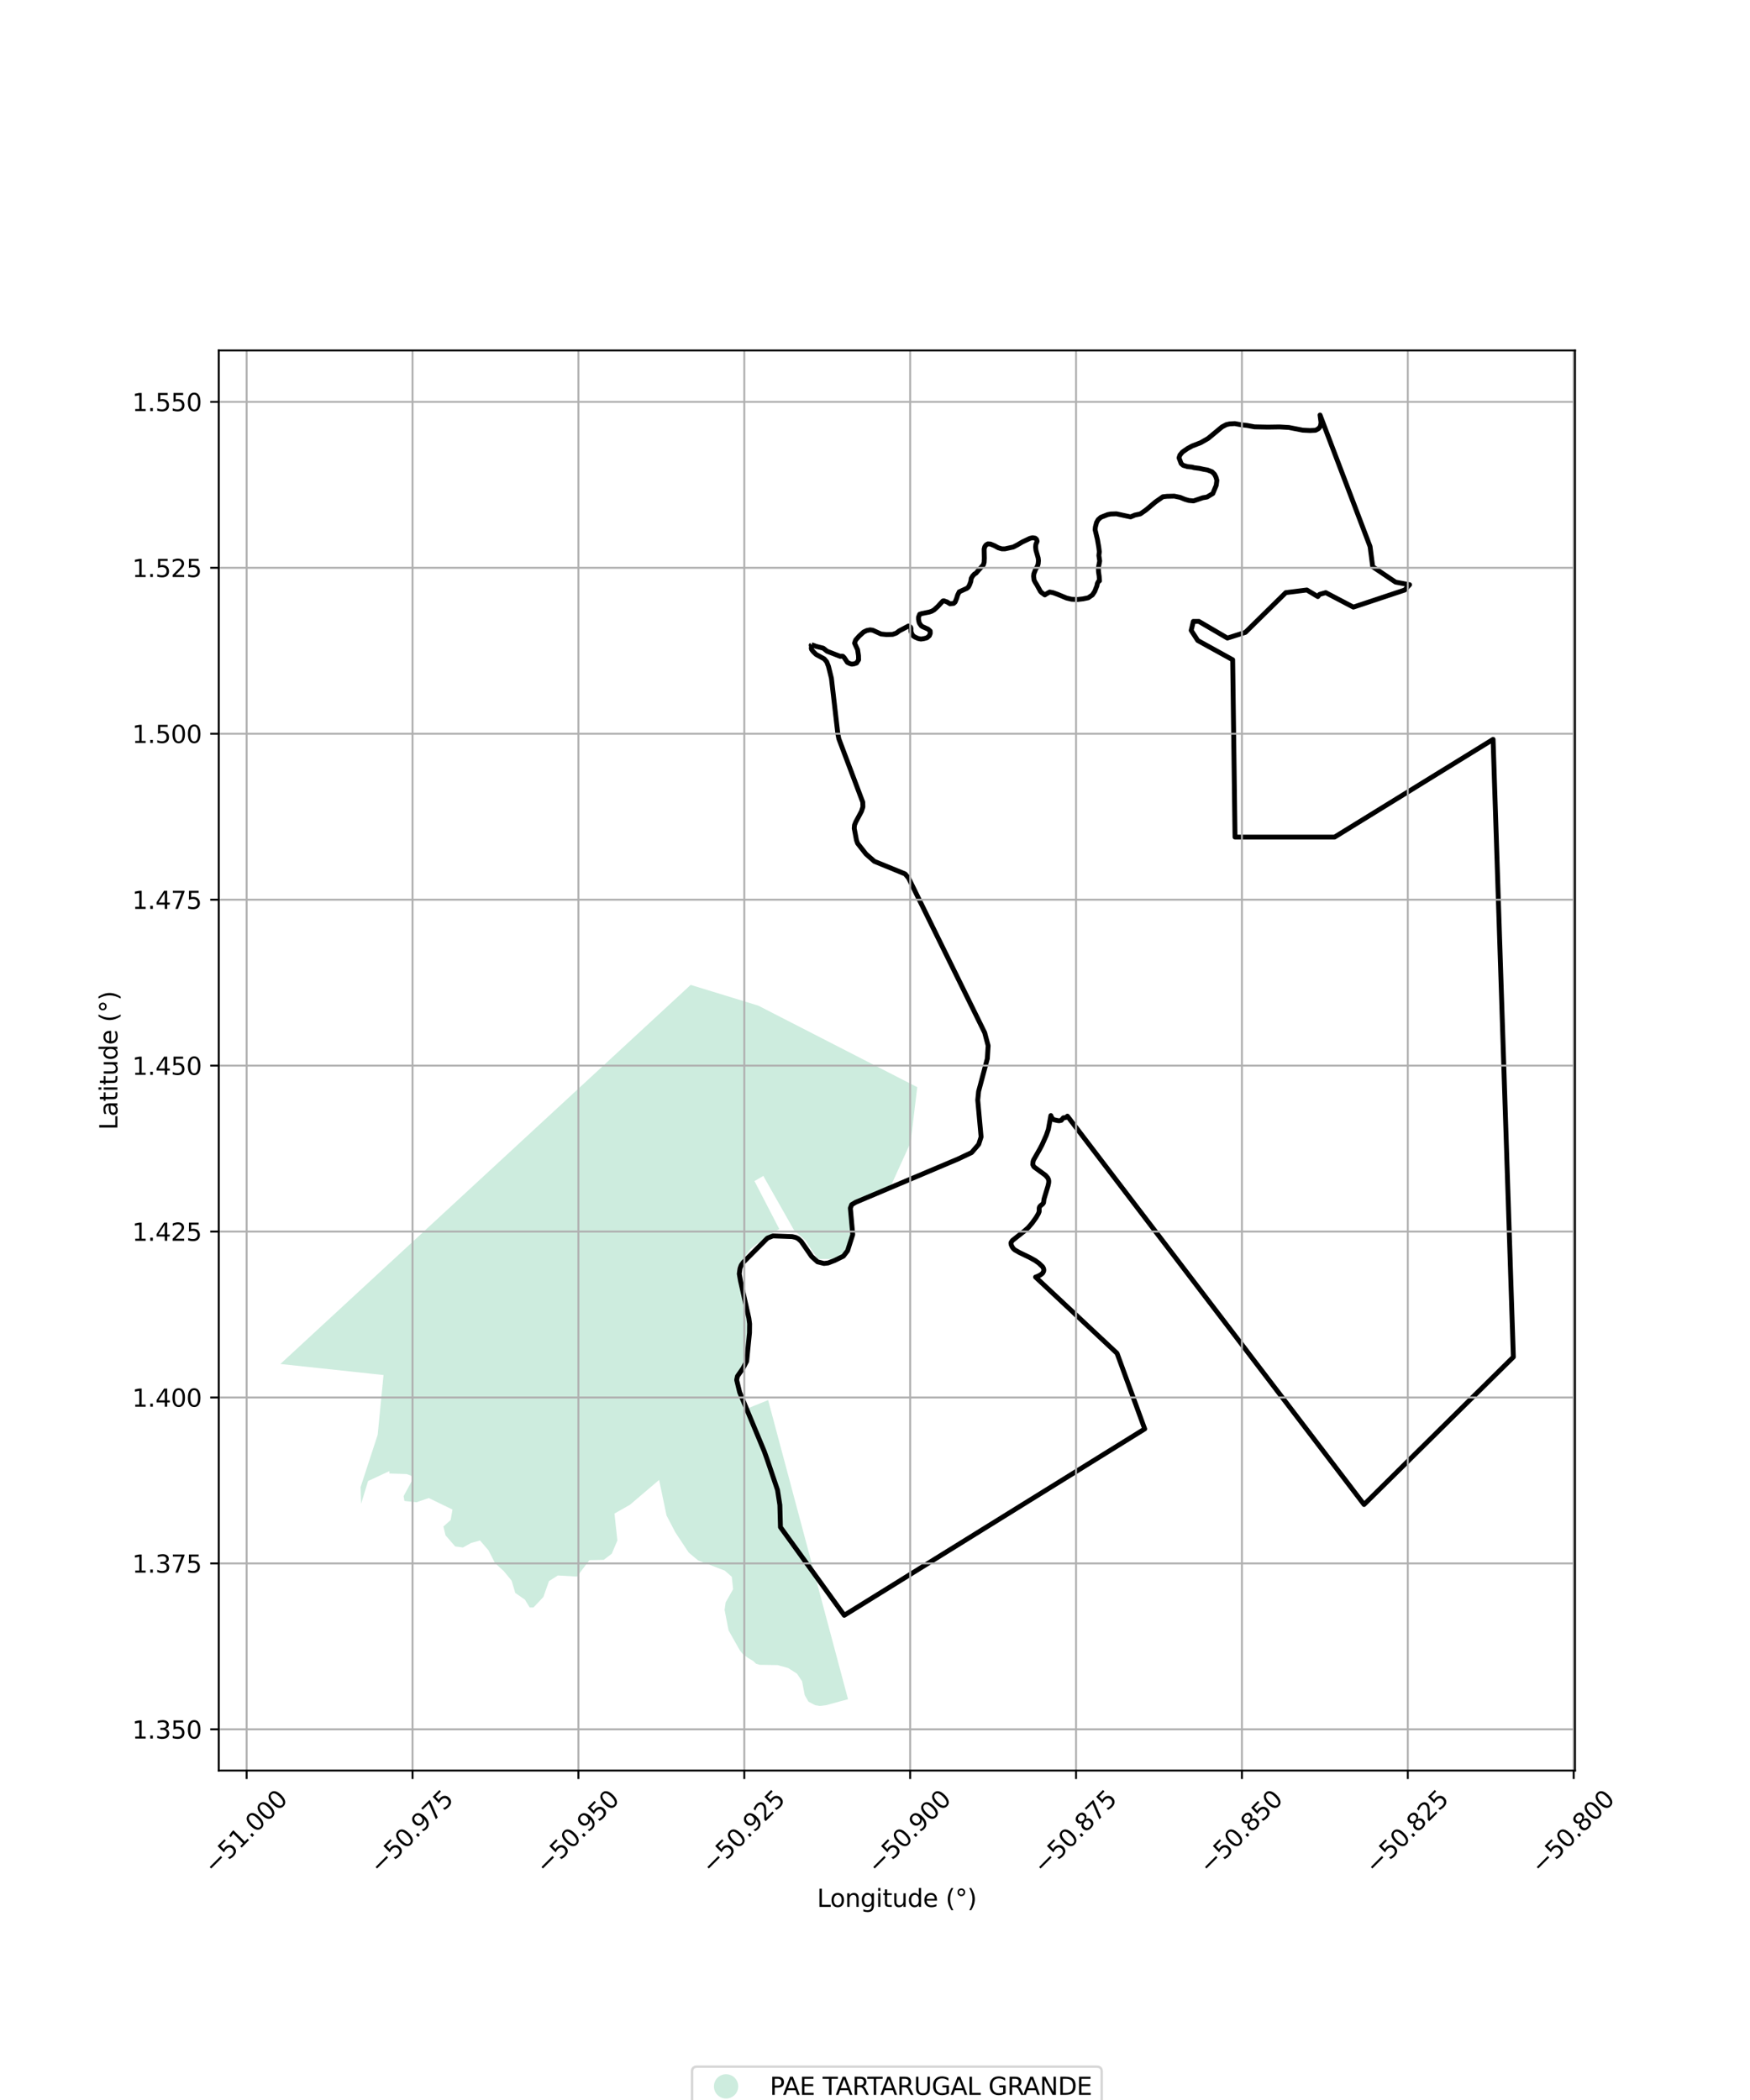 <?xml version="1.0" encoding="utf-8" standalone="no"?>
<!DOCTYPE svg PUBLIC "-//W3C//DTD SVG 1.1//EN"
  "http://www.w3.org/Graphics/SVG/1.1/DTD/svg11.dtd">
<svg xmlns:xlink="http://www.w3.org/1999/xlink" width="720pt" height="864pt" viewBox="0 0 720 864" xmlns="http://www.w3.org/2000/svg" version="1.1">
 <defs>
  <style type="text/css">*{stroke-linejoin: round; stroke-linecap: butt}</style>
 </defs>
 <g id="figure_1">
  <g id="patch_1">
   <path d="M 0 864 
L 720 864 
L 720 0 
L 0 0 
z
" style="fill: #ffffff"/>
  </g>
  <g id="axes_1">
   <g id="patch_2">
    <path d="M 90 728.444 
L 648 728.444 
L 648 144.196 
L 90 144.196 
z
" style="fill: #ffffff"/>
   </g>
   <g id="PatchCollection_1">
    <path d="M 284.156 405.216 
L 311.96 413.74 
L 377.384 447.294 
L 374.635 470.097 
L 366.83 487.243 
L 350.559 495.099 
L 350.878 503.4 
L 349.013 512.492 
L 346.706 516.247 
L 342.632 518.025 
L 336.595 518.025 
L 334.288 514.813 
L 331.417 510.391 
L 326.706 506.166 
L 314.044 483.807 
L 310.412 485.931 
L 320.62 505.647 
L 315.221 508.883 
L 308.815 513.8 
L 303.22 521.557 
L 304.717 529.908 
L 307.931 536.751 
L 308.225 548.808 
L 308.225 557.529 
L 304.372 565.287 
L 303.709 570.154 
L 304.912 575.466 
L 306.801 579.789 
L 316.028 576.034 
L 348.907 699.121 
L 346.38 699.788 
L 339.877 701.566 
L 337.251 701.888 
L 335.386 701.566 
L 332.638 700.109 
L 331.092 697.465 
L 330.65 695.143 
L 329.988 691.708 
L 327.902 688.595 
L 324.27 686.273 
L 319.877 685.062 
L 312.614 684.963 
L 311.068 684.518 
L 309.865 683.357 
L 307.878 682.196 
L 305.694 680.639 
L 304.369 678.984 
L 299.755 670.781 
L 298.111 662.357 
L 298.553 659.268 
L 301.621 653.833 
L 301.081 648.744 
L 298.21 646.199 
L 287.216 641.998 
L 283.364 638.787 
L 277.867 630.485 
L 274.235 623.518 
L 271.168 608.892 
L 259.192 619.095 
L 252.812 622.727 
L 254.014 633.795 
L 251.707 639.23 
L 248.394 641.775 
L 242.48 641.899 
L 237.4 648.643 
L 229.498 648.198 
L 225.866 650.521 
L 223.56 657.043 
L 219.486 661.366 
L 217.94 661.366 
L 215.977 658.155 
L 212.001 655.387 
L 210.48 650.298 
L 207.29 646.419 
L 203.658 643.108 
L 201.008 637.895 
L 197.499 633.794 
L 193.867 634.807 
L 190.456 636.685 
L 187.265 636.24 
L 183.315 631.694 
L 182.431 628.062 
L 185.401 625.394 
L 186.161 621.07 
L 176.394 616.327 
L 171.339 618.081 
L 166.382 617.537 
L 166.063 615.536 
L 169.891 608.445 
L 169.131 607.136 
L 167.266 606.469 
L 160.223 606.246 
L 160.223 605.258 
L 151.437 609.335 
L 148.566 618.748 
L 148.345 611.879 
L 155.388 590.311 
L 157.794 565.728 
L 115.364 561.182 
L 284.156 405.216 
" clip-path="url(#p5528b4a4a3)" style="fill: #b3e2cd; fill-opacity: 0.65"/>
   </g>
   <g id="PatchCollection_2">
    <path d="M 333.92 265.31 
L 334.51 265.459 
L 335.8 265.942 
L 338.714 266.684 
L 340.3 267.947 
L 345.759 270.063 
L 346.312 269.952 
L 346.791 270.026 
L 347.381 270.62 
L 348.635 272.514 
L 349.594 272.997 
L 350.48 273.257 
L 351.475 273.108 
L 352.434 272.774 
L 353.246 271.475 
L 353.209 269.767 
L 352.84 267.316 
L 351.586 264.605 
L 352.029 263.343 
L 353.467 261.709 
L 355.312 260.039 
L 356.64 259.408 
L 357.967 259.148 
L 359.074 259.296 
L 362.504 260.856 
L 364.754 261.079 
L 367.261 261.005 
L 368.81 260.448 
L 369.991 259.557 
L 373.79 257.552 
L 374.195 257.663 
L 374.638 258.072 
L 374.786 258.554 
L 374.786 259.743 
L 375.191 260.856 
L 375.671 261.599 
L 376.445 262.119 
L 377.699 262.676 
L 378.879 262.936 
L 380.096 262.75 
L 381.351 262.416 
L 382.328 261.599 
L 382.734 260.597 
L 382.697 259.632 
L 381.849 258.852 
L 379.525 257.812 
L 379.009 257.441 
L 378.345 256.512 
L 378.124 255.955 
L 377.902 254.805 
L 377.902 253.913 
L 378.382 252.725 
L 379.304 252.428 
L 382.402 251.797 
L 383.361 251.463 
L 384.283 250.943 
L 385.796 249.569 
L 387.935 247.249 
L 388.304 247.175 
L 389.632 247.657 
L 390.848 248.4 
L 392.361 248.252 
L 392.951 247.732 
L 393.615 246.098 
L 393.984 244.873 
L 394.648 243.499 
L 396.824 242.497 
L 397.82 242.051 
L 398.41 241.531 
L 398.889 240.64 
L 399.406 239.266 
L 399.59 237.985 
L 400.144 237.02 
L 400.918 236.166 
L 401.545 235.832 
L 402.615 234.57 
L 404.606 232.379 
L 404.902 231.34 
L 404.975 229.669 
L 404.902 225.919 
L 405.16 224.916 
L 405.713 224.173 
L 406.451 223.765 
L 407.521 223.84 
L 409.144 224.508 
L 410.693 225.362 
L 412.168 225.808 
L 413.496 225.808 
L 416.889 225.065 
L 418.659 224.137 
L 420.614 222.986 
L 423.749 221.501 
L 424.856 221.241 
L 425.925 221.427 
L 426.479 221.947 
L 426.7 222.689 
L 426.184 223.952 
L 426.073 225.029 
L 426.22 226.403 
L 427.142 229.596 
L 427.253 230.673 
L 427.142 231.935 
L 426.884 232.826 
L 425.998 234.423 
L 425.371 236.056 
L 425.261 237.059 
L 425.445 238.655 
L 425.924 239.584 
L 426.588 240.623 
L 428.063 243.315 
L 428.58 243.835 
L 429.87 244.763 
L 430.166 244.541 
L 431.862 243.575 
L 433.227 243.835 
L 435.182 244.541 
L 438.833 246.064 
L 440.861 246.546 
L 443.222 246.658 
L 445.545 246.398 
L 447.722 245.953 
L 449.455 244.765 
L 450.414 243.279 
L 451.3 241.052 
L 451.484 240.086 
L 451.927 239.232 
L 452.369 238.972 
L 452.222 237.042 
L 451.964 235.297 
L 451.89 233.663 
L 452.444 230.804 
L 452.112 228.539 
L 452.296 227.017 
L 452.075 225.197 
L 451.522 221.967 
L 450.563 217.957 
L 450.674 216.843 
L 451.154 214.986 
L 451.817 213.798 
L 452.924 212.833 
L 455.69 211.738 
L 456.981 211.478 
L 459.342 211.404 
L 463.251 212.258 
L 465.169 212.667 
L 466.903 211.924 
L 469.153 211.442 
L 471.55 209.771 
L 475.312 206.578 
L 478.448 204.387 
L 480.107 204.202 
L 483.132 204.128 
L 485.566 204.648 
L 487.484 205.428 
L 489.107 205.911 
L 491.061 206.096 
L 494.86 204.797 
L 496.594 204.5 
L 498.991 203.052 
L 500.393 199.674 
L 500.652 197.631 
L 500.283 196.332 
L 499.693 195.144 
L 498.66 194.104 
L 496.779 193.361 
L 495.316 193.112 
L 493.574 192.722 
L 491.24 192.413 
L 490.435 192.173 
L 488.591 191.987 
L 486.821 191.467 
L 485.972 190.724 
L 485.087 188.385 
L 485.456 187.234 
L 486.452 186.009 
L 488.592 184.524 
L 490.51 183.484 
L 494.05 182.111 
L 497.075 180.366 
L 502.755 175.651 
L 504.599 174.685 
L 505.964 174.388 
L 508.067 174.277 
L 510.575 174.76 
L 513.119 175.057 
L 516.144 175.615 
L 521.639 175.726 
L 526.471 175.652 
L 530.307 175.876 
L 535.987 176.99 
L 539.011 177.138 
L 541.261 177.027 
L 542.478 176.359 
L 543.253 175.394 
L 543.511 173.834 
L 543.106 170.752 
L 563.683 224.857 
L 564.766 233.168 
L 574.158 239.491 
L 579.937 240.575 
L 577.951 242.743 
L 556.82 249.789 
L 545.442 243.827 
L 542.913 244.549 
L 542.191 245.453 
L 537.676 242.743 
L 529.006 243.827 
L 512.391 260.177 
L 504.986 262.526 
L 493.246 255.66 
L 490.989 255.66 
L 490.086 259.364 
L 492.795 263.519 
L 507.153 271.446 
L 508.128 344.404 
L 549.078 344.404 
L 614.295 304.2 
L 622.636 558.318 
L 561.211 619.002 
L 439.166 459.217 
L 438.953 459.502 
L 438.567 459.764 
L 437.506 459.899 
L 436.642 460.926 
L 435.827 461.108 
L 435.222 461.056 
L 433.549 460.674 
L 433.169 460.436 
L 432.76 459.847 
L 432.487 459.447 
L 432.357 458.98 
L 431.324 464.644 
L 430.488 467.081 
L 428.708 471.056 
L 427.674 472.998 
L 425.276 477.18 
L 425.028 477.904 
L 424.923 479.132 
L 425.267 479.867 
L 425.547 480.182 
L 430.17 483.571 
L 431.062 484.602 
L 431.362 485.232 
L 431.489 485.899 
L 431.455 486.653 
L 431.167 487.968 
L 429.535 493.342 
L 429.335 494.866 
L 428.993 495.344 
L 428.07 496.097 
L 427.687 496.583 
L 427.554 497.085 
L 427.546 498.484 
L 427.174 499.4 
L 426.287 500.916 
L 424.67 503.188 
L 423.049 505.075 
L 421.377 506.547 
L 416.566 510.346 
L 415.969 511.18 
L 415.923 511.487 
L 416.031 512.138 
L 416.42 512.983 
L 416.931 513.719 
L 417.492 514.221 
L 419.416 515.329 
L 423.68 517.383 
L 425.833 518.582 
L 427.406 519.693 
L 428.943 521.156 
L 429.303 521.788 
L 429.453 522.406 
L 429.402 522.992 
L 429.038 523.71 
L 428.739 524.031 
L 428.1 524.505 
L 426.892 525.124 
L 426.052 525.424 
L 459.594 556.801 
L 470.969 587.901 
L 347.351 664.577 
L 321.1 628.313 
L 320.855 619.213 
L 319.898 613.045 
L 315.617 600.411 
L 314.45 597.151 
L 304.316 572.817 
L 303.08 567.73 
L 303.403 566.217 
L 305.68 562.962 
L 307.193 560.066 
L 308.366 548.38 
L 308.411 544.666 
L 308.107 542.348 
L 304.656 526.957 
L 304.159 524.082 
L 304.459 521.835 
L 304.972 520.534 
L 305.807 519.356 
L 315.732 509.408 
L 318.018 508.491 
L 325.919 508.785 
L 327.422 509.132 
L 328.422 509.641 
L 329.663 510.788 
L 333.932 516.957 
L 336.34 519.15 
L 339.003 519.819 
L 340.715 519.62 
L 343.381 518.597 
L 347.009 516.816 
L 348.719 514.582 
L 350.837 507.933 
L 349.856 497.044 
L 350.409 495.632 
L 352.036 494.662 
L 394.106 476.872 
L 399.742 474.204 
L 402.675 470.799 
L 403.647 467.756 
L 402.27 452.575 
L 402.63 449.03 
L 406.225 435.528 
L 406.554 430.238 
L 405.129 424.88 
L 373.789 361.211 
L 372.365 359.548 
L 359.734 354.379 
L 356.302 351.368 
L 352.847 346.986 
L 352.369 345.624 
L 351.456 340.819 
L 351.563 339.488 
L 352.07 338.216 
L 354.441 333.794 
L 355.017 331.985 
L 354.968 330.046 
L 345.102 303.9 
L 344.7 301.805 
L 342.07 279.054 
L 340.865 274.183 
L 340.125 272.271 
L 339.095 271.072 
L 335.788 269.262 
L 334.583 268.095 
L 333.92 267.241 
L 333.772 266.684 
L 333.92 266.016 
L 333.735 265.459 
L 333.92 265.31 
L 333.92 265.31 
" clip-path="url(#p5528b4a4a3)" style="fill: none; stroke: #000000; stroke-width: 2"/>
   </g>
   <g id="matplotlib.axis_1">
    <g id="xtick_1">
     <g id="line2d_1">
      <path d="M 101.474 728.444 
L 101.474 144.196 
" clip-path="url(#p5528b4a4a3)" style="fill: none; stroke: #b0b0b0; stroke-width: 0.8; stroke-linecap: square"/>
     </g>
     <g id="line2d_2">
      <defs>
       <path id="m64b6b21800" d="M 0 0 
L 0 3.5 
" style="stroke: #000000; stroke-width: 0.8"/>
      </defs>
      <g>
       <use xlink:href="#m64b6b21800" x="101.474" y="728.444" style="stroke: #000000; stroke-width: 0.8"/>
      </g>
     </g>
     <g id="text_1">
      <!-- −51.000 -->
      <g transform="translate(88.091 771.485) rotate(-45) scale(0.1 -0.1)">
       <defs>
        <path id="DejaVuSans-2212" d="M 678 2272 
L 4684 2272 
L 4684 1741 
L 678 1741 
L 678 2272 
z
" transform="scale(0.016)"/>
        <path id="DejaVuSans-35" d="M 691 4666 
L 3169 4666 
L 3169 4134 
L 1269 4134 
L 1269 2991 
Q 1406 3038 1543 3061 
Q 1681 3084 1819 3084 
Q 2600 3084 3056 2656 
Q 3513 2228 3513 1497 
Q 3513 744 3044 326 
Q 2575 -91 1722 -91 
Q 1428 -91 1123 -41 
Q 819 9 494 109 
L 494 744 
Q 775 591 1075 516 
Q 1375 441 1709 441 
Q 2250 441 2565 725 
Q 2881 1009 2881 1497 
Q 2881 1984 2565 2268 
Q 2250 2553 1709 2553 
Q 1456 2553 1204 2497 
Q 953 2441 691 2322 
L 691 4666 
z
" transform="scale(0.016)"/>
        <path id="DejaVuSans-31" d="M 794 531 
L 1825 531 
L 1825 4091 
L 703 3866 
L 703 4441 
L 1819 4666 
L 2450 4666 
L 2450 531 
L 3481 531 
L 3481 0 
L 794 0 
L 794 531 
z
" transform="scale(0.016)"/>
        <path id="DejaVuSans-2e" d="M 684 794 
L 1344 794 
L 1344 0 
L 684 0 
L 684 794 
z
" transform="scale(0.016)"/>
        <path id="DejaVuSans-30" d="M 2034 4250 
Q 1547 4250 1301 3770 
Q 1056 3291 1056 2328 
Q 1056 1369 1301 889 
Q 1547 409 2034 409 
Q 2525 409 2770 889 
Q 3016 1369 3016 2328 
Q 3016 3291 2770 3770 
Q 2525 4250 2034 4250 
z
M 2034 4750 
Q 2819 4750 3233 4129 
Q 3647 3509 3647 2328 
Q 3647 1150 3233 529 
Q 2819 -91 2034 -91 
Q 1250 -91 836 529 
Q 422 1150 422 2328 
Q 422 3509 836 4129 
Q 1250 4750 2034 4750 
z
" transform="scale(0.016)"/>
       </defs>
       <use xlink:href="#DejaVuSans-2212"/>
       <use xlink:href="#DejaVuSans-35" transform="translate(83.789 0)"/>
       <use xlink:href="#DejaVuSans-31" transform="translate(147.412 0)"/>
       <use xlink:href="#DejaVuSans-2e" transform="translate(211.035 0)"/>
       <use xlink:href="#DejaVuSans-30" transform="translate(242.822 0)"/>
       <use xlink:href="#DejaVuSans-30" transform="translate(306.445 0)"/>
       <use xlink:href="#DejaVuSans-30" transform="translate(370.068 0)"/>
      </g>
     </g>
    </g>
    <g id="xtick_2">
     <g id="line2d_3">
      <path d="M 169.721 728.444 
L 169.721 144.196 
" clip-path="url(#p5528b4a4a3)" style="fill: none; stroke: #b0b0b0; stroke-width: 0.8; stroke-linecap: square"/>
     </g>
     <g id="line2d_4">
      <g>
       <use xlink:href="#m64b6b21800" x="169.721" y="728.444" style="stroke: #000000; stroke-width: 0.8"/>
      </g>
     </g>
     <g id="text_2">
      <!-- −50.975 -->
      <g transform="translate(156.339 771.485) rotate(-45) scale(0.1 -0.1)">
       <defs>
        <path id="DejaVuSans-39" d="M 703 97 
L 703 672 
Q 941 559 1184 500 
Q 1428 441 1663 441 
Q 2288 441 2617 861 
Q 2947 1281 2994 2138 
Q 2813 1869 2534 1725 
Q 2256 1581 1919 1581 
Q 1219 1581 811 2004 
Q 403 2428 403 3163 
Q 403 3881 828 4315 
Q 1253 4750 1959 4750 
Q 2769 4750 3195 4129 
Q 3622 3509 3622 2328 
Q 3622 1225 3098 567 
Q 2575 -91 1691 -91 
Q 1453 -91 1209 -44 
Q 966 3 703 97 
z
M 1959 2075 
Q 2384 2075 2632 2365 
Q 2881 2656 2881 3163 
Q 2881 3666 2632 3958 
Q 2384 4250 1959 4250 
Q 1534 4250 1286 3958 
Q 1038 3666 1038 3163 
Q 1038 2656 1286 2365 
Q 1534 2075 1959 2075 
z
" transform="scale(0.016)"/>
        <path id="DejaVuSans-37" d="M 525 4666 
L 3525 4666 
L 3525 4397 
L 1831 0 
L 1172 0 
L 2766 4134 
L 525 4134 
L 525 4666 
z
" transform="scale(0.016)"/>
       </defs>
       <use xlink:href="#DejaVuSans-2212"/>
       <use xlink:href="#DejaVuSans-35" transform="translate(83.789 0)"/>
       <use xlink:href="#DejaVuSans-30" transform="translate(147.412 0)"/>
       <use xlink:href="#DejaVuSans-2e" transform="translate(211.035 0)"/>
       <use xlink:href="#DejaVuSans-39" transform="translate(242.822 0)"/>
       <use xlink:href="#DejaVuSans-37" transform="translate(306.445 0)"/>
       <use xlink:href="#DejaVuSans-35" transform="translate(370.068 0)"/>
      </g>
     </g>
    </g>
    <g id="xtick_3">
     <g id="line2d_5">
      <path d="M 237.969 728.444 
L 237.969 144.196 
" clip-path="url(#p5528b4a4a3)" style="fill: none; stroke: #b0b0b0; stroke-width: 0.8; stroke-linecap: square"/>
     </g>
     <g id="line2d_6">
      <g>
       <use xlink:href="#m64b6b21800" x="237.969" y="728.444" style="stroke: #000000; stroke-width: 0.8"/>
      </g>
     </g>
     <g id="text_3">
      <!-- −50.950 -->
      <g transform="translate(224.586 771.485) rotate(-45) scale(0.1 -0.1)">
       <use xlink:href="#DejaVuSans-2212"/>
       <use xlink:href="#DejaVuSans-35" transform="translate(83.789 0)"/>
       <use xlink:href="#DejaVuSans-30" transform="translate(147.412 0)"/>
       <use xlink:href="#DejaVuSans-2e" transform="translate(211.035 0)"/>
       <use xlink:href="#DejaVuSans-39" transform="translate(242.822 0)"/>
       <use xlink:href="#DejaVuSans-35" transform="translate(306.445 0)"/>
       <use xlink:href="#DejaVuSans-30" transform="translate(370.068 0)"/>
      </g>
     </g>
    </g>
    <g id="xtick_4">
     <g id="line2d_7">
      <path d="M 306.216 728.444 
L 306.216 144.196 
" clip-path="url(#p5528b4a4a3)" style="fill: none; stroke: #b0b0b0; stroke-width: 0.8; stroke-linecap: square"/>
     </g>
     <g id="line2d_8">
      <g>
       <use xlink:href="#m64b6b21800" x="306.216" y="728.444" style="stroke: #000000; stroke-width: 0.8"/>
      </g>
     </g>
     <g id="text_4">
      <!-- −50.925 -->
      <g transform="translate(292.833 771.485) rotate(-45) scale(0.1 -0.1)">
       <defs>
        <path id="DejaVuSans-32" d="M 1228 531 
L 3431 531 
L 3431 0 
L 469 0 
L 469 531 
Q 828 903 1448 1529 
Q 2069 2156 2228 2338 
Q 2531 2678 2651 2914 
Q 2772 3150 2772 3378 
Q 2772 3750 2511 3984 
Q 2250 4219 1831 4219 
Q 1534 4219 1204 4116 
Q 875 4013 500 3803 
L 500 4441 
Q 881 4594 1212 4672 
Q 1544 4750 1819 4750 
Q 2544 4750 2975 4387 
Q 3406 4025 3406 3419 
Q 3406 3131 3298 2873 
Q 3191 2616 2906 2266 
Q 2828 2175 2409 1742 
Q 1991 1309 1228 531 
z
" transform="scale(0.016)"/>
       </defs>
       <use xlink:href="#DejaVuSans-2212"/>
       <use xlink:href="#DejaVuSans-35" transform="translate(83.789 0)"/>
       <use xlink:href="#DejaVuSans-30" transform="translate(147.412 0)"/>
       <use xlink:href="#DejaVuSans-2e" transform="translate(211.035 0)"/>
       <use xlink:href="#DejaVuSans-39" transform="translate(242.822 0)"/>
       <use xlink:href="#DejaVuSans-32" transform="translate(306.445 0)"/>
       <use xlink:href="#DejaVuSans-35" transform="translate(370.068 0)"/>
      </g>
     </g>
    </g>
    <g id="xtick_5">
     <g id="line2d_9">
      <path d="M 374.463 728.444 
L 374.463 144.196 
" clip-path="url(#p5528b4a4a3)" style="fill: none; stroke: #b0b0b0; stroke-width: 0.8; stroke-linecap: square"/>
     </g>
     <g id="line2d_10">
      <g>
       <use xlink:href="#m64b6b21800" x="374.463" y="728.444" style="stroke: #000000; stroke-width: 0.8"/>
      </g>
     </g>
     <g id="text_5">
      <!-- −50.900 -->
      <g transform="translate(361.081 771.485) rotate(-45) scale(0.1 -0.1)">
       <use xlink:href="#DejaVuSans-2212"/>
       <use xlink:href="#DejaVuSans-35" transform="translate(83.789 0)"/>
       <use xlink:href="#DejaVuSans-30" transform="translate(147.412 0)"/>
       <use xlink:href="#DejaVuSans-2e" transform="translate(211.035 0)"/>
       <use xlink:href="#DejaVuSans-39" transform="translate(242.822 0)"/>
       <use xlink:href="#DejaVuSans-30" transform="translate(306.445 0)"/>
       <use xlink:href="#DejaVuSans-30" transform="translate(370.068 0)"/>
      </g>
     </g>
    </g>
    <g id="xtick_6">
     <g id="line2d_11">
      <path d="M 442.711 728.444 
L 442.711 144.196 
" clip-path="url(#p5528b4a4a3)" style="fill: none; stroke: #b0b0b0; stroke-width: 0.8; stroke-linecap: square"/>
     </g>
     <g id="line2d_12">
      <g>
       <use xlink:href="#m64b6b21800" x="442.711" y="728.444" style="stroke: #000000; stroke-width: 0.8"/>
      </g>
     </g>
     <g id="text_6">
      <!-- −50.875 -->
      <g transform="translate(429.328 771.485) rotate(-45) scale(0.1 -0.1)">
       <defs>
        <path id="DejaVuSans-38" d="M 2034 2216 
Q 1584 2216 1326 1975 
Q 1069 1734 1069 1313 
Q 1069 891 1326 650 
Q 1584 409 2034 409 
Q 2484 409 2743 651 
Q 3003 894 3003 1313 
Q 3003 1734 2745 1975 
Q 2488 2216 2034 2216 
z
M 1403 2484 
Q 997 2584 770 2862 
Q 544 3141 544 3541 
Q 544 4100 942 4425 
Q 1341 4750 2034 4750 
Q 2731 4750 3128 4425 
Q 3525 4100 3525 3541 
Q 3525 3141 3298 2862 
Q 3072 2584 2669 2484 
Q 3125 2378 3379 2068 
Q 3634 1759 3634 1313 
Q 3634 634 3220 271 
Q 2806 -91 2034 -91 
Q 1263 -91 848 271 
Q 434 634 434 1313 
Q 434 1759 690 2068 
Q 947 2378 1403 2484 
z
M 1172 3481 
Q 1172 3119 1398 2916 
Q 1625 2713 2034 2713 
Q 2441 2713 2670 2916 
Q 2900 3119 2900 3481 
Q 2900 3844 2670 4047 
Q 2441 4250 2034 4250 
Q 1625 4250 1398 4047 
Q 1172 3844 1172 3481 
z
" transform="scale(0.016)"/>
       </defs>
       <use xlink:href="#DejaVuSans-2212"/>
       <use xlink:href="#DejaVuSans-35" transform="translate(83.789 0)"/>
       <use xlink:href="#DejaVuSans-30" transform="translate(147.412 0)"/>
       <use xlink:href="#DejaVuSans-2e" transform="translate(211.035 0)"/>
       <use xlink:href="#DejaVuSans-38" transform="translate(242.822 0)"/>
       <use xlink:href="#DejaVuSans-37" transform="translate(306.445 0)"/>
       <use xlink:href="#DejaVuSans-35" transform="translate(370.068 0)"/>
      </g>
     </g>
    </g>
    <g id="xtick_7">
     <g id="line2d_13">
      <path d="M 510.958 728.444 
L 510.958 144.196 
" clip-path="url(#p5528b4a4a3)" style="fill: none; stroke: #b0b0b0; stroke-width: 0.8; stroke-linecap: square"/>
     </g>
     <g id="line2d_14">
      <g>
       <use xlink:href="#m64b6b21800" x="510.958" y="728.444" style="stroke: #000000; stroke-width: 0.8"/>
      </g>
     </g>
     <g id="text_7">
      <!-- −50.850 -->
      <g transform="translate(497.575 771.485) rotate(-45) scale(0.1 -0.1)">
       <use xlink:href="#DejaVuSans-2212"/>
       <use xlink:href="#DejaVuSans-35" transform="translate(83.789 0)"/>
       <use xlink:href="#DejaVuSans-30" transform="translate(147.412 0)"/>
       <use xlink:href="#DejaVuSans-2e" transform="translate(211.035 0)"/>
       <use xlink:href="#DejaVuSans-38" transform="translate(242.822 0)"/>
       <use xlink:href="#DejaVuSans-35" transform="translate(306.445 0)"/>
       <use xlink:href="#DejaVuSans-30" transform="translate(370.068 0)"/>
      </g>
     </g>
    </g>
    <g id="xtick_8">
     <g id="line2d_15">
      <path d="M 579.205 728.444 
L 579.205 144.196 
" clip-path="url(#p5528b4a4a3)" style="fill: none; stroke: #b0b0b0; stroke-width: 0.8; stroke-linecap: square"/>
     </g>
     <g id="line2d_16">
      <g>
       <use xlink:href="#m64b6b21800" x="579.205" y="728.444" style="stroke: #000000; stroke-width: 0.8"/>
      </g>
     </g>
     <g id="text_8">
      <!-- −50.825 -->
      <g transform="translate(565.823 771.485) rotate(-45) scale(0.1 -0.1)">
       <use xlink:href="#DejaVuSans-2212"/>
       <use xlink:href="#DejaVuSans-35" transform="translate(83.789 0)"/>
       <use xlink:href="#DejaVuSans-30" transform="translate(147.412 0)"/>
       <use xlink:href="#DejaVuSans-2e" transform="translate(211.035 0)"/>
       <use xlink:href="#DejaVuSans-38" transform="translate(242.822 0)"/>
       <use xlink:href="#DejaVuSans-32" transform="translate(306.445 0)"/>
       <use xlink:href="#DejaVuSans-35" transform="translate(370.068 0)"/>
      </g>
     </g>
    </g>
    <g id="xtick_9">
     <g id="line2d_17">
      <path d="M 647.453 728.444 
L 647.453 144.196 
" clip-path="url(#p5528b4a4a3)" style="fill: none; stroke: #b0b0b0; stroke-width: 0.8; stroke-linecap: square"/>
     </g>
     <g id="line2d_18">
      <g>
       <use xlink:href="#m64b6b21800" x="647.453" y="728.444" style="stroke: #000000; stroke-width: 0.8"/>
      </g>
     </g>
     <g id="text_9">
      <!-- −50.800 -->
      <g transform="translate(634.07 771.485) rotate(-45) scale(0.1 -0.1)">
       <use xlink:href="#DejaVuSans-2212"/>
       <use xlink:href="#DejaVuSans-35" transform="translate(83.789 0)"/>
       <use xlink:href="#DejaVuSans-30" transform="translate(147.412 0)"/>
       <use xlink:href="#DejaVuSans-2e" transform="translate(211.035 0)"/>
       <use xlink:href="#DejaVuSans-38" transform="translate(242.822 0)"/>
       <use xlink:href="#DejaVuSans-30" transform="translate(306.445 0)"/>
       <use xlink:href="#DejaVuSans-30" transform="translate(370.068 0)"/>
      </g>
     </g>
    </g>
    <g id="text_10">
     <!-- Longitude (°) -->
     <g transform="translate(336.14 784.554) scale(0.1 -0.1)">
      <defs>
       <path id="DejaVuSans-4c" d="M 628 4666 
L 1259 4666 
L 1259 531 
L 3531 531 
L 3531 0 
L 628 0 
L 628 4666 
z
" transform="scale(0.016)"/>
       <path id="DejaVuSans-6f" d="M 1959 3097 
Q 1497 3097 1228 2736 
Q 959 2375 959 1747 
Q 959 1119 1226 758 
Q 1494 397 1959 397 
Q 2419 397 2687 759 
Q 2956 1122 2956 1747 
Q 2956 2369 2687 2733 
Q 2419 3097 1959 3097 
z
M 1959 3584 
Q 2709 3584 3137 3096 
Q 3566 2609 3566 1747 
Q 3566 888 3137 398 
Q 2709 -91 1959 -91 
Q 1206 -91 779 398 
Q 353 888 353 1747 
Q 353 2609 779 3096 
Q 1206 3584 1959 3584 
z
" transform="scale(0.016)"/>
       <path id="DejaVuSans-6e" d="M 3513 2113 
L 3513 0 
L 2938 0 
L 2938 2094 
Q 2938 2591 2744 2837 
Q 2550 3084 2163 3084 
Q 1697 3084 1428 2787 
Q 1159 2491 1159 1978 
L 1159 0 
L 581 0 
L 581 3500 
L 1159 3500 
L 1159 2956 
Q 1366 3272 1645 3428 
Q 1925 3584 2291 3584 
Q 2894 3584 3203 3211 
Q 3513 2838 3513 2113 
z
" transform="scale(0.016)"/>
       <path id="DejaVuSans-67" d="M 2906 1791 
Q 2906 2416 2648 2759 
Q 2391 3103 1925 3103 
Q 1463 3103 1205 2759 
Q 947 2416 947 1791 
Q 947 1169 1205 825 
Q 1463 481 1925 481 
Q 2391 481 2648 825 
Q 2906 1169 2906 1791 
z
M 3481 434 
Q 3481 -459 3084 -895 
Q 2688 -1331 1869 -1331 
Q 1566 -1331 1297 -1286 
Q 1028 -1241 775 -1147 
L 775 -588 
Q 1028 -725 1275 -790 
Q 1522 -856 1778 -856 
Q 2344 -856 2625 -561 
Q 2906 -266 2906 331 
L 2906 616 
Q 2728 306 2450 153 
Q 2172 0 1784 0 
Q 1141 0 747 490 
Q 353 981 353 1791 
Q 353 2603 747 3093 
Q 1141 3584 1784 3584 
Q 2172 3584 2450 3431 
Q 2728 3278 2906 2969 
L 2906 3500 
L 3481 3500 
L 3481 434 
z
" transform="scale(0.016)"/>
       <path id="DejaVuSans-69" d="M 603 3500 
L 1178 3500 
L 1178 0 
L 603 0 
L 603 3500 
z
M 603 4863 
L 1178 4863 
L 1178 4134 
L 603 4134 
L 603 4863 
z
" transform="scale(0.016)"/>
       <path id="DejaVuSans-74" d="M 1172 4494 
L 1172 3500 
L 2356 3500 
L 2356 3053 
L 1172 3053 
L 1172 1153 
Q 1172 725 1289 603 
Q 1406 481 1766 481 
L 2356 481 
L 2356 0 
L 1766 0 
Q 1100 0 847 248 
Q 594 497 594 1153 
L 594 3053 
L 172 3053 
L 172 3500 
L 594 3500 
L 594 4494 
L 1172 4494 
z
" transform="scale(0.016)"/>
       <path id="DejaVuSans-75" d="M 544 1381 
L 544 3500 
L 1119 3500 
L 1119 1403 
Q 1119 906 1312 657 
Q 1506 409 1894 409 
Q 2359 409 2629 706 
Q 2900 1003 2900 1516 
L 2900 3500 
L 3475 3500 
L 3475 0 
L 2900 0 
L 2900 538 
Q 2691 219 2414 64 
Q 2138 -91 1772 -91 
Q 1169 -91 856 284 
Q 544 659 544 1381 
z
M 1991 3584 
L 1991 3584 
z
" transform="scale(0.016)"/>
       <path id="DejaVuSans-64" d="M 2906 2969 
L 2906 4863 
L 3481 4863 
L 3481 0 
L 2906 0 
L 2906 525 
Q 2725 213 2448 61 
Q 2172 -91 1784 -91 
Q 1150 -91 751 415 
Q 353 922 353 1747 
Q 353 2572 751 3078 
Q 1150 3584 1784 3584 
Q 2172 3584 2448 3432 
Q 2725 3281 2906 2969 
z
M 947 1747 
Q 947 1113 1208 752 
Q 1469 391 1925 391 
Q 2381 391 2643 752 
Q 2906 1113 2906 1747 
Q 2906 2381 2643 2742 
Q 2381 3103 1925 3103 
Q 1469 3103 1208 2742 
Q 947 2381 947 1747 
z
" transform="scale(0.016)"/>
       <path id="DejaVuSans-65" d="M 3597 1894 
L 3597 1613 
L 953 1613 
Q 991 1019 1311 708 
Q 1631 397 2203 397 
Q 2534 397 2845 478 
Q 3156 559 3463 722 
L 3463 178 
Q 3153 47 2828 -22 
Q 2503 -91 2169 -91 
Q 1331 -91 842 396 
Q 353 884 353 1716 
Q 353 2575 817 3079 
Q 1281 3584 2069 3584 
Q 2775 3584 3186 3129 
Q 3597 2675 3597 1894 
z
M 3022 2063 
Q 3016 2534 2758 2815 
Q 2500 3097 2075 3097 
Q 1594 3097 1305 2825 
Q 1016 2553 972 2059 
L 3022 2063 
z
" transform="scale(0.016)"/>
       <path id="DejaVuSans-20" transform="scale(0.016)"/>
       <path id="DejaVuSans-28" d="M 1984 4856 
Q 1566 4138 1362 3434 
Q 1159 2731 1159 2009 
Q 1159 1288 1364 580 
Q 1569 -128 1984 -844 
L 1484 -844 
Q 1016 -109 783 600 
Q 550 1309 550 2009 
Q 550 2706 781 3412 
Q 1013 4119 1484 4856 
L 1984 4856 
z
" transform="scale(0.016)"/>
       <path id="DejaVuSans-b0" d="M 1600 4347 
Q 1350 4347 1178 4173 
Q 1006 4000 1006 3750 
Q 1006 3503 1178 3333 
Q 1350 3163 1600 3163 
Q 1850 3163 2022 3333 
Q 2194 3503 2194 3750 
Q 2194 3997 2020 4172 
Q 1847 4347 1600 4347 
z
M 1600 4750 
Q 1800 4750 1984 4673 
Q 2169 4597 2303 4453 
Q 2447 4313 2519 4134 
Q 2591 3956 2591 3750 
Q 2591 3338 2302 3052 
Q 2013 2766 1594 2766 
Q 1172 2766 890 3047 
Q 609 3328 609 3750 
Q 609 4169 896 4459 
Q 1184 4750 1600 4750 
z
" transform="scale(0.016)"/>
       <path id="DejaVuSans-29" d="M 513 4856 
L 1013 4856 
Q 1481 4119 1714 3412 
Q 1947 2706 1947 2009 
Q 1947 1309 1714 600 
Q 1481 -109 1013 -844 
L 513 -844 
Q 928 -128 1133 580 
Q 1338 1288 1338 2009 
Q 1338 2731 1133 3434 
Q 928 4138 513 4856 
z
" transform="scale(0.016)"/>
      </defs>
      <use xlink:href="#DejaVuSans-4c"/>
      <use xlink:href="#DejaVuSans-6f" transform="translate(53.963 0)"/>
      <use xlink:href="#DejaVuSans-6e" transform="translate(115.145 0)"/>
      <use xlink:href="#DejaVuSans-67" transform="translate(178.523 0)"/>
      <use xlink:href="#DejaVuSans-69" transform="translate(242 0)"/>
      <use xlink:href="#DejaVuSans-74" transform="translate(269.783 0)"/>
      <use xlink:href="#DejaVuSans-75" transform="translate(308.992 0)"/>
      <use xlink:href="#DejaVuSans-64" transform="translate(372.371 0)"/>
      <use xlink:href="#DejaVuSans-65" transform="translate(435.848 0)"/>
      <use xlink:href="#DejaVuSans-20" transform="translate(497.371 0)"/>
      <use xlink:href="#DejaVuSans-28" transform="translate(529.158 0)"/>
      <use xlink:href="#DejaVuSans-b0" transform="translate(568.172 0)"/>
      <use xlink:href="#DejaVuSans-29" transform="translate(618.172 0)"/>
     </g>
    </g>
   </g>
   <g id="matplotlib.axis_2">
    <g id="ytick_1">
     <g id="line2d_19">
      <path d="M 90 711.498 
L 648 711.498 
" clip-path="url(#p5528b4a4a3)" style="fill: none; stroke: #b0b0b0; stroke-width: 0.8; stroke-linecap: square"/>
     </g>
     <g id="line2d_20">
      <defs>
       <path id="m3a912613d1" d="M 0 0 
L -3.5 0 
" style="stroke: #000000; stroke-width: 0.8"/>
      </defs>
      <g>
       <use xlink:href="#m3a912613d1" x="90" y="711.498" style="stroke: #000000; stroke-width: 0.8"/>
      </g>
     </g>
     <g id="text_11">
      <!-- 1.350 -->
      <g transform="translate(54.372 715.297) scale(0.1 -0.1)">
       <defs>
        <path id="DejaVuSans-33" d="M 2597 2516 
Q 3050 2419 3304 2112 
Q 3559 1806 3559 1356 
Q 3559 666 3084 287 
Q 2609 -91 1734 -91 
Q 1441 -91 1130 -33 
Q 819 25 488 141 
L 488 750 
Q 750 597 1062 519 
Q 1375 441 1716 441 
Q 2309 441 2620 675 
Q 2931 909 2931 1356 
Q 2931 1769 2642 2001 
Q 2353 2234 1838 2234 
L 1294 2234 
L 1294 2753 
L 1863 2753 
Q 2328 2753 2575 2939 
Q 2822 3125 2822 3475 
Q 2822 3834 2567 4026 
Q 2313 4219 1838 4219 
Q 1578 4219 1281 4162 
Q 984 4106 628 3988 
L 628 4550 
Q 988 4650 1302 4700 
Q 1616 4750 1894 4750 
Q 2613 4750 3031 4423 
Q 3450 4097 3450 3541 
Q 3450 3153 3228 2886 
Q 3006 2619 2597 2516 
z
" transform="scale(0.016)"/>
       </defs>
       <use xlink:href="#DejaVuSans-31"/>
       <use xlink:href="#DejaVuSans-2e" transform="translate(63.623 0)"/>
       <use xlink:href="#DejaVuSans-33" transform="translate(95.41 0)"/>
       <use xlink:href="#DejaVuSans-35" transform="translate(159.033 0)"/>
       <use xlink:href="#DejaVuSans-30" transform="translate(222.656 0)"/>
      </g>
     </g>
    </g>
    <g id="ytick_2">
     <g id="line2d_21">
      <path d="M 90 643.228 
L 648 643.228 
" clip-path="url(#p5528b4a4a3)" style="fill: none; stroke: #b0b0b0; stroke-width: 0.8; stroke-linecap: square"/>
     </g>
     <g id="line2d_22">
      <g>
       <use xlink:href="#m3a912613d1" x="90" y="643.228" style="stroke: #000000; stroke-width: 0.8"/>
      </g>
     </g>
     <g id="text_12">
      <!-- 1.375 -->
      <g transform="translate(54.372 647.028) scale(0.1 -0.1)">
       <use xlink:href="#DejaVuSans-31"/>
       <use xlink:href="#DejaVuSans-2e" transform="translate(63.623 0)"/>
       <use xlink:href="#DejaVuSans-33" transform="translate(95.41 0)"/>
       <use xlink:href="#DejaVuSans-37" transform="translate(159.033 0)"/>
       <use xlink:href="#DejaVuSans-35" transform="translate(222.656 0)"/>
      </g>
     </g>
    </g>
    <g id="ytick_3">
     <g id="line2d_23">
      <path d="M 90 574.959 
L 648 574.959 
" clip-path="url(#p5528b4a4a3)" style="fill: none; stroke: #b0b0b0; stroke-width: 0.8; stroke-linecap: square"/>
     </g>
     <g id="line2d_24">
      <g>
       <use xlink:href="#m3a912613d1" x="90" y="574.959" style="stroke: #000000; stroke-width: 0.8"/>
      </g>
     </g>
     <g id="text_13">
      <!-- 1.400 -->
      <g transform="translate(54.372 578.758) scale(0.1 -0.1)">
       <defs>
        <path id="DejaVuSans-34" d="M 2419 4116 
L 825 1625 
L 2419 1625 
L 2419 4116 
z
M 2253 4666 
L 3047 4666 
L 3047 1625 
L 3713 1625 
L 3713 1100 
L 3047 1100 
L 3047 0 
L 2419 0 
L 2419 1100 
L 313 1100 
L 313 1709 
L 2253 4666 
z
" transform="scale(0.016)"/>
       </defs>
       <use xlink:href="#DejaVuSans-31"/>
       <use xlink:href="#DejaVuSans-2e" transform="translate(63.623 0)"/>
       <use xlink:href="#DejaVuSans-34" transform="translate(95.41 0)"/>
       <use xlink:href="#DejaVuSans-30" transform="translate(159.033 0)"/>
       <use xlink:href="#DejaVuSans-30" transform="translate(222.656 0)"/>
      </g>
     </g>
    </g>
    <g id="ytick_4">
     <g id="line2d_25">
      <path d="M 90 506.69 
L 648 506.69 
" clip-path="url(#p5528b4a4a3)" style="fill: none; stroke: #b0b0b0; stroke-width: 0.8; stroke-linecap: square"/>
     </g>
     <g id="line2d_26">
      <g>
       <use xlink:href="#m3a912613d1" x="90" y="506.69" style="stroke: #000000; stroke-width: 0.8"/>
      </g>
     </g>
     <g id="text_14">
      <!-- 1.425 -->
      <g transform="translate(54.372 510.489) scale(0.1 -0.1)">
       <use xlink:href="#DejaVuSans-31"/>
       <use xlink:href="#DejaVuSans-2e" transform="translate(63.623 0)"/>
       <use xlink:href="#DejaVuSans-34" transform="translate(95.41 0)"/>
       <use xlink:href="#DejaVuSans-32" transform="translate(159.033 0)"/>
       <use xlink:href="#DejaVuSans-35" transform="translate(222.656 0)"/>
      </g>
     </g>
    </g>
    <g id="ytick_5">
     <g id="line2d_27">
      <path d="M 90 438.42 
L 648 438.42 
" clip-path="url(#p5528b4a4a3)" style="fill: none; stroke: #b0b0b0; stroke-width: 0.8; stroke-linecap: square"/>
     </g>
     <g id="line2d_28">
      <g>
       <use xlink:href="#m3a912613d1" x="90" y="438.42" style="stroke: #000000; stroke-width: 0.8"/>
      </g>
     </g>
     <g id="text_15">
      <!-- 1.450 -->
      <g transform="translate(54.372 442.219) scale(0.1 -0.1)">
       <use xlink:href="#DejaVuSans-31"/>
       <use xlink:href="#DejaVuSans-2e" transform="translate(63.623 0)"/>
       <use xlink:href="#DejaVuSans-34" transform="translate(95.41 0)"/>
       <use xlink:href="#DejaVuSans-35" transform="translate(159.033 0)"/>
       <use xlink:href="#DejaVuSans-30" transform="translate(222.656 0)"/>
      </g>
     </g>
    </g>
    <g id="ytick_6">
     <g id="line2d_29">
      <path d="M 90 370.151 
L 648 370.151 
" clip-path="url(#p5528b4a4a3)" style="fill: none; stroke: #b0b0b0; stroke-width: 0.8; stroke-linecap: square"/>
     </g>
     <g id="line2d_30">
      <g>
       <use xlink:href="#m3a912613d1" x="90" y="370.151" style="stroke: #000000; stroke-width: 0.8"/>
      </g>
     </g>
     <g id="text_16">
      <!-- 1.475 -->
      <g transform="translate(54.372 373.95) scale(0.1 -0.1)">
       <use xlink:href="#DejaVuSans-31"/>
       <use xlink:href="#DejaVuSans-2e" transform="translate(63.623 0)"/>
       <use xlink:href="#DejaVuSans-34" transform="translate(95.41 0)"/>
       <use xlink:href="#DejaVuSans-37" transform="translate(159.033 0)"/>
       <use xlink:href="#DejaVuSans-35" transform="translate(222.656 0)"/>
      </g>
     </g>
    </g>
    <g id="ytick_7">
     <g id="line2d_31">
      <path d="M 90 301.881 
L 648 301.881 
" clip-path="url(#p5528b4a4a3)" style="fill: none; stroke: #b0b0b0; stroke-width: 0.8; stroke-linecap: square"/>
     </g>
     <g id="line2d_32">
      <g>
       <use xlink:href="#m3a912613d1" x="90" y="301.881" style="stroke: #000000; stroke-width: 0.8"/>
      </g>
     </g>
     <g id="text_17">
      <!-- 1.500 -->
      <g transform="translate(54.372 305.681) scale(0.1 -0.1)">
       <use xlink:href="#DejaVuSans-31"/>
       <use xlink:href="#DejaVuSans-2e" transform="translate(63.623 0)"/>
       <use xlink:href="#DejaVuSans-35" transform="translate(95.41 0)"/>
       <use xlink:href="#DejaVuSans-30" transform="translate(159.033 0)"/>
       <use xlink:href="#DejaVuSans-30" transform="translate(222.656 0)"/>
      </g>
     </g>
    </g>
    <g id="ytick_8">
     <g id="line2d_33">
      <path d="M 90 233.612 
L 648 233.612 
" clip-path="url(#p5528b4a4a3)" style="fill: none; stroke: #b0b0b0; stroke-width: 0.8; stroke-linecap: square"/>
     </g>
     <g id="line2d_34">
      <g>
       <use xlink:href="#m3a912613d1" x="90" y="233.612" style="stroke: #000000; stroke-width: 0.8"/>
      </g>
     </g>
     <g id="text_18">
      <!-- 1.525 -->
      <g transform="translate(54.372 237.411) scale(0.1 -0.1)">
       <use xlink:href="#DejaVuSans-31"/>
       <use xlink:href="#DejaVuSans-2e" transform="translate(63.623 0)"/>
       <use xlink:href="#DejaVuSans-35" transform="translate(95.41 0)"/>
       <use xlink:href="#DejaVuSans-32" transform="translate(159.033 0)"/>
       <use xlink:href="#DejaVuSans-35" transform="translate(222.656 0)"/>
      </g>
     </g>
    </g>
    <g id="ytick_9">
     <g id="line2d_35">
      <path d="M 90 165.342 
L 648 165.342 
" clip-path="url(#p5528b4a4a3)" style="fill: none; stroke: #b0b0b0; stroke-width: 0.8; stroke-linecap: square"/>
     </g>
     <g id="line2d_36">
      <g>
       <use xlink:href="#m3a912613d1" x="90" y="165.342" style="stroke: #000000; stroke-width: 0.8"/>
      </g>
     </g>
     <g id="text_19">
      <!-- 1.550 -->
      <g transform="translate(54.372 169.142) scale(0.1 -0.1)">
       <use xlink:href="#DejaVuSans-31"/>
       <use xlink:href="#DejaVuSans-2e" transform="translate(63.623 0)"/>
       <use xlink:href="#DejaVuSans-35" transform="translate(95.41 0)"/>
       <use xlink:href="#DejaVuSans-35" transform="translate(159.033 0)"/>
       <use xlink:href="#DejaVuSans-30" transform="translate(222.656 0)"/>
      </g>
     </g>
    </g>
    <g id="text_20">
     <!-- Latitude (°) -->
     <g transform="translate(48.292 464.89) rotate(-90) scale(0.1 -0.1)">
      <defs>
       <path id="DejaVuSans-61" d="M 2194 1759 
Q 1497 1759 1228 1600 
Q 959 1441 959 1056 
Q 959 750 1161 570 
Q 1363 391 1709 391 
Q 2188 391 2477 730 
Q 2766 1069 2766 1631 
L 2766 1759 
L 2194 1759 
z
M 3341 1997 
L 3341 0 
L 2766 0 
L 2766 531 
Q 2569 213 2275 61 
Q 1981 -91 1556 -91 
Q 1019 -91 701 211 
Q 384 513 384 1019 
Q 384 1609 779 1909 
Q 1175 2209 1959 2209 
L 2766 2209 
L 2766 2266 
Q 2766 2663 2505 2880 
Q 2244 3097 1772 3097 
Q 1472 3097 1187 3025 
Q 903 2953 641 2809 
L 641 3341 
Q 956 3463 1253 3523 
Q 1550 3584 1831 3584 
Q 2591 3584 2966 3190 
Q 3341 2797 3341 1997 
z
" transform="scale(0.016)"/>
      </defs>
      <use xlink:href="#DejaVuSans-4c"/>
      <use xlink:href="#DejaVuSans-61" transform="translate(55.713 0)"/>
      <use xlink:href="#DejaVuSans-74" transform="translate(116.992 0)"/>
      <use xlink:href="#DejaVuSans-69" transform="translate(156.201 0)"/>
      <use xlink:href="#DejaVuSans-74" transform="translate(183.984 0)"/>
      <use xlink:href="#DejaVuSans-75" transform="translate(223.193 0)"/>
      <use xlink:href="#DejaVuSans-64" transform="translate(286.572 0)"/>
      <use xlink:href="#DejaVuSans-65" transform="translate(350.049 0)"/>
      <use xlink:href="#DejaVuSans-20" transform="translate(411.572 0)"/>
      <use xlink:href="#DejaVuSans-28" transform="translate(443.359 0)"/>
      <use xlink:href="#DejaVuSans-b0" transform="translate(482.373 0)"/>
      <use xlink:href="#DejaVuSans-29" transform="translate(532.373 0)"/>
     </g>
    </g>
   </g>
   <g id="patch_3">
    <path d="M 90 728.444 
L 90 144.196 
" style="fill: none; stroke: #000000; stroke-width: 0.8; stroke-linejoin: miter; stroke-linecap: square"/>
   </g>
   <g id="patch_4">
    <path d="M 648 728.444 
L 648 144.196 
" style="fill: none; stroke: #000000; stroke-width: 0.8; stroke-linejoin: miter; stroke-linecap: square"/>
   </g>
   <g id="patch_5">
    <path d="M 90 728.444 
L 648 728.444 
" style="fill: none; stroke: #000000; stroke-width: 0.8; stroke-linejoin: miter; stroke-linecap: square"/>
   </g>
   <g id="patch_6">
    <path d="M 90 144.196 
L 648 144.196 
" style="fill: none; stroke: #000000; stroke-width: 0.8; stroke-linejoin: miter; stroke-linecap: square"/>
   </g>
   <g id="legend_1">
    <g id="patch_7">
     <path d="M 286.728 867.972 
L 451.272 867.972 
Q 453.272 867.972 453.272 865.972 
L 453.272 852.294 
Q 453.272 850.294 451.272 850.294 
L 286.728 850.294 
Q 284.728 850.294 284.728 852.294 
L 284.728 865.972 
Q 284.728 867.972 286.728 867.972 
z
" style="fill: #ffffff; opacity: 0.8; stroke: #cccccc; stroke-linejoin: miter"/>
    </g>
    <g id="line2d_37">
     <defs>
      <path id="mde2bcf4394" d="M 0 5 
C 1.326 5 2.598 4.473 3.536 3.536 
C 4.473 2.598 5 1.326 5 0 
C 5 -1.326 4.473 -2.598 3.536 -3.536 
C 2.598 -4.473 1.326 -5 0 -5 
C -1.326 -5 -2.598 -4.473 -3.536 -3.536 
C -4.473 -2.598 -5 -1.326 -5 0 
C -5 1.326 -4.473 2.598 -3.536 3.536 
C -2.598 4.473 -1.326 5 0 5 
z
"/>
     </defs>
     <g>
      <use xlink:href="#mde2bcf4394" x="298.728" y="858.392" style="fill: #b3e2cd; fill-opacity: 0.65"/>
     </g>
    </g>
    <g id="text_21">
     <!-- PAE TARTARUGAL GRANDE -->
     <g transform="translate(316.728 861.892) scale(0.1 -0.1)">
      <defs>
       <path id="DejaVuSans-50" d="M 1259 4147 
L 1259 2394 
L 2053 2394 
Q 2494 2394 2734 2622 
Q 2975 2850 2975 3272 
Q 2975 3691 2734 3919 
Q 2494 4147 2053 4147 
L 1259 4147 
z
M 628 4666 
L 2053 4666 
Q 2838 4666 3239 4311 
Q 3641 3956 3641 3272 
Q 3641 2581 3239 2228 
Q 2838 1875 2053 1875 
L 1259 1875 
L 1259 0 
L 628 0 
L 628 4666 
z
" transform="scale(0.016)"/>
       <path id="DejaVuSans-41" d="M 2188 4044 
L 1331 1722 
L 3047 1722 
L 2188 4044 
z
M 1831 4666 
L 2547 4666 
L 4325 0 
L 3669 0 
L 3244 1197 
L 1141 1197 
L 716 0 
L 50 0 
L 1831 4666 
z
" transform="scale(0.016)"/>
       <path id="DejaVuSans-45" d="M 628 4666 
L 3578 4666 
L 3578 4134 
L 1259 4134 
L 1259 2753 
L 3481 2753 
L 3481 2222 
L 1259 2222 
L 1259 531 
L 3634 531 
L 3634 0 
L 628 0 
L 628 4666 
z
" transform="scale(0.016)"/>
       <path id="DejaVuSans-54" d="M -19 4666 
L 3928 4666 
L 3928 4134 
L 2272 4134 
L 2272 0 
L 1638 0 
L 1638 4134 
L -19 4134 
L -19 4666 
z
" transform="scale(0.016)"/>
       <path id="DejaVuSans-52" d="M 2841 2188 
Q 3044 2119 3236 1894 
Q 3428 1669 3622 1275 
L 4263 0 
L 3584 0 
L 2988 1197 
Q 2756 1666 2539 1819 
Q 2322 1972 1947 1972 
L 1259 1972 
L 1259 0 
L 628 0 
L 628 4666 
L 2053 4666 
Q 2853 4666 3247 4331 
Q 3641 3997 3641 3322 
Q 3641 2881 3436 2590 
Q 3231 2300 2841 2188 
z
M 1259 4147 
L 1259 2491 
L 2053 2491 
Q 2509 2491 2742 2702 
Q 2975 2913 2975 3322 
Q 2975 3731 2742 3939 
Q 2509 4147 2053 4147 
L 1259 4147 
z
" transform="scale(0.016)"/>
       <path id="DejaVuSans-55" d="M 556 4666 
L 1191 4666 
L 1191 1831 
Q 1191 1081 1462 751 
Q 1734 422 2344 422 
Q 2950 422 3222 751 
Q 3494 1081 3494 1831 
L 3494 4666 
L 4128 4666 
L 4128 1753 
Q 4128 841 3676 375 
Q 3225 -91 2344 -91 
Q 1459 -91 1007 375 
Q 556 841 556 1753 
L 556 4666 
z
" transform="scale(0.016)"/>
       <path id="DejaVuSans-47" d="M 3809 666 
L 3809 1919 
L 2778 1919 
L 2778 2438 
L 4434 2438 
L 4434 434 
Q 4069 175 3628 42 
Q 3188 -91 2688 -91 
Q 1594 -91 976 548 
Q 359 1188 359 2328 
Q 359 3472 976 4111 
Q 1594 4750 2688 4750 
Q 3144 4750 3555 4637 
Q 3966 4525 4313 4306 
L 4313 3634 
Q 3963 3931 3569 4081 
Q 3175 4231 2741 4231 
Q 1884 4231 1454 3753 
Q 1025 3275 1025 2328 
Q 1025 1384 1454 906 
Q 1884 428 2741 428 
Q 3075 428 3337 486 
Q 3600 544 3809 666 
z
" transform="scale(0.016)"/>
       <path id="DejaVuSans-4e" d="M 628 4666 
L 1478 4666 
L 3547 763 
L 3547 4666 
L 4159 4666 
L 4159 0 
L 3309 0 
L 1241 3903 
L 1241 0 
L 628 0 
L 628 4666 
z
" transform="scale(0.016)"/>
       <path id="DejaVuSans-44" d="M 1259 4147 
L 1259 519 
L 2022 519 
Q 2988 519 3436 956 
Q 3884 1394 3884 2338 
Q 3884 3275 3436 3711 
Q 2988 4147 2022 4147 
L 1259 4147 
z
M 628 4666 
L 1925 4666 
Q 3281 4666 3915 4102 
Q 4550 3538 4550 2338 
Q 4550 1131 3912 565 
Q 3275 0 1925 0 
L 628 0 
L 628 4666 
z
" transform="scale(0.016)"/>
      </defs>
      <use xlink:href="#DejaVuSans-50"/>
      <use xlink:href="#DejaVuSans-41" transform="translate(53.928 0)"/>
      <use xlink:href="#DejaVuSans-45" transform="translate(122.336 0)"/>
      <use xlink:href="#DejaVuSans-20" transform="translate(185.52 0)"/>
      <use xlink:href="#DejaVuSans-54" transform="translate(217.307 0)"/>
      <use xlink:href="#DejaVuSans-41" transform="translate(270.641 0)"/>
      <use xlink:href="#DejaVuSans-52" transform="translate(339.049 0)"/>
      <use xlink:href="#DejaVuSans-54" transform="translate(401.281 0)"/>
      <use xlink:href="#DejaVuSans-41" transform="translate(454.615 0)"/>
      <use xlink:href="#DejaVuSans-52" transform="translate(523.023 0)"/>
      <use xlink:href="#DejaVuSans-55" transform="translate(592.506 0)"/>
      <use xlink:href="#DejaVuSans-47" transform="translate(665.699 0)"/>
      <use xlink:href="#DejaVuSans-41" transform="translate(743.189 0)"/>
      <use xlink:href="#DejaVuSans-4c" transform="translate(811.598 0)"/>
      <use xlink:href="#DejaVuSans-20" transform="translate(867.311 0)"/>
      <use xlink:href="#DejaVuSans-47" transform="translate(899.098 0)"/>
      <use xlink:href="#DejaVuSans-52" transform="translate(976.588 0)"/>
      <use xlink:href="#DejaVuSans-41" transform="translate(1042.07 0)"/>
      <use xlink:href="#DejaVuSans-4e" transform="translate(1110.479 0)"/>
      <use xlink:href="#DejaVuSans-44" transform="translate(1185.283 0)"/>
      <use xlink:href="#DejaVuSans-45" transform="translate(1262.285 0)"/>
     </g>
    </g>
   </g>
  </g>
 </g>
 <defs>
  <clipPath id="p5528b4a4a3">
   <rect x="90" y="144.196" width="558" height="584.249"/>
  </clipPath>
 </defs>
</svg>
